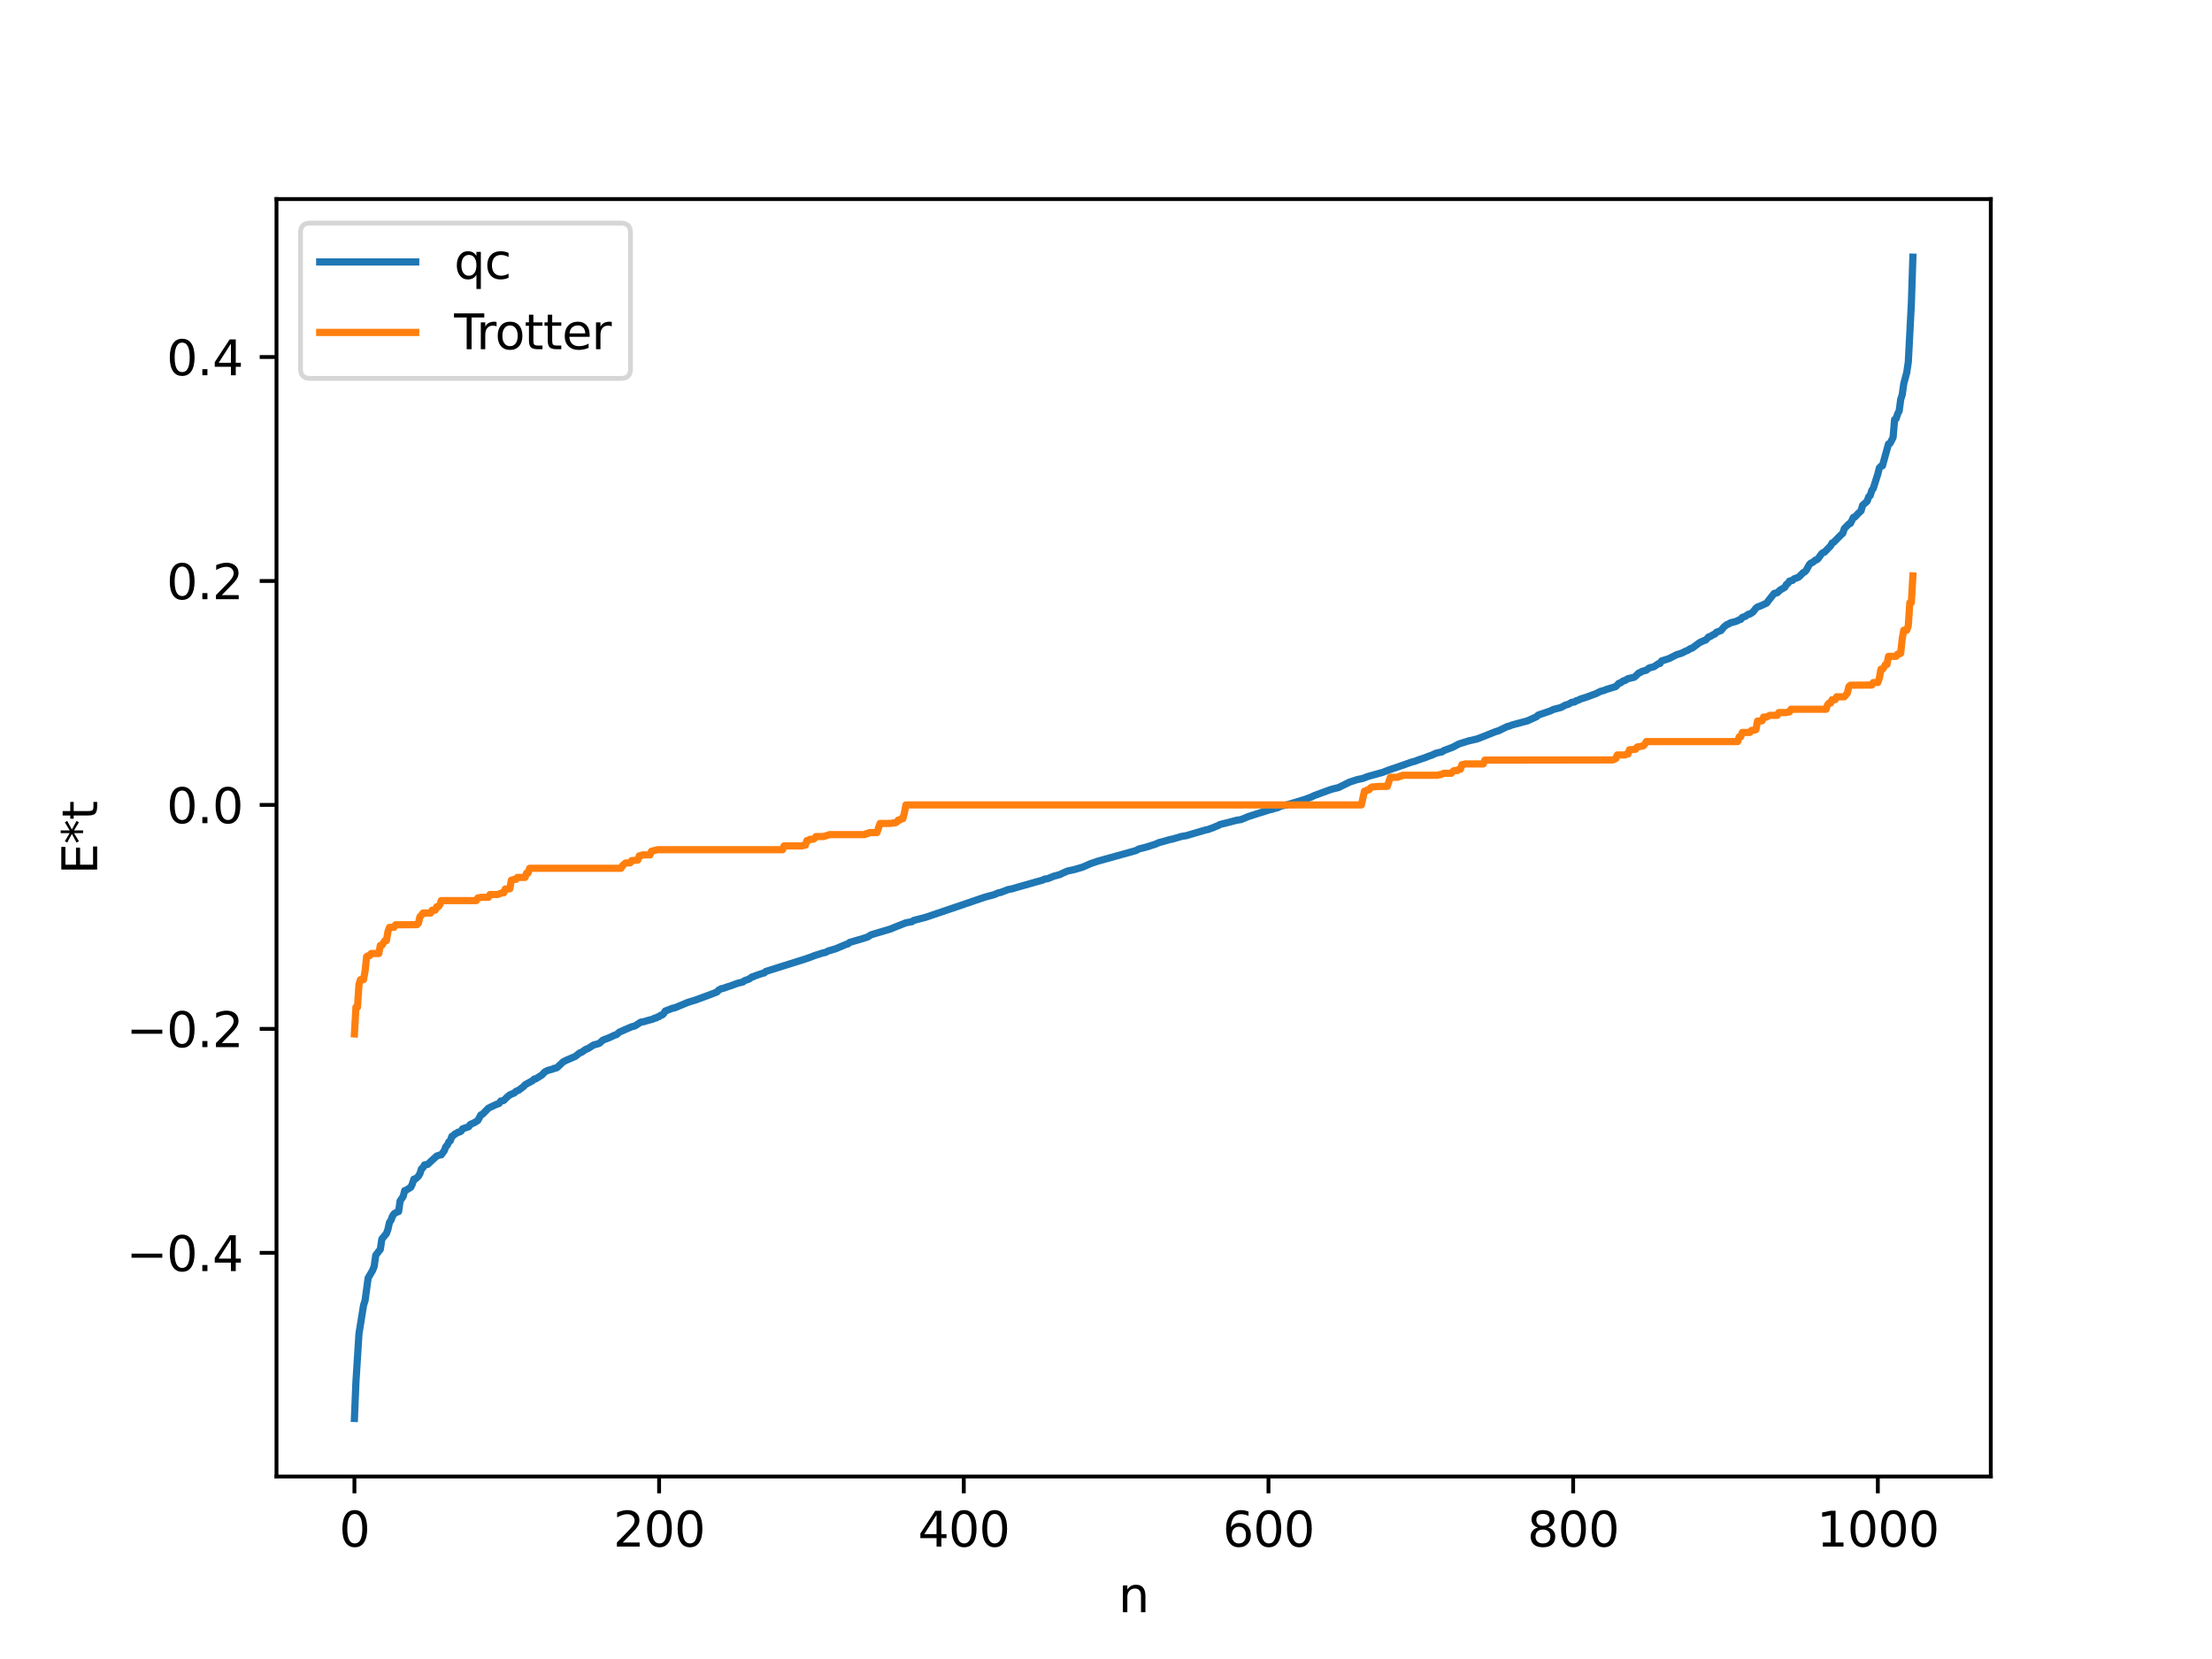 <?xml version="1.0" encoding="utf-8" standalone="no"?>
<!DOCTYPE svg PUBLIC "-//W3C//DTD SVG 1.1//EN"
  "http://www.w3.org/Graphics/SVG/1.1/DTD/svg11.dtd">
<svg xmlns:xlink="http://www.w3.org/1999/xlink" width="460.8pt" height="345.6pt" viewBox="0 0 460.8 345.6" xmlns="http://www.w3.org/2000/svg" version="1.1">
 <defs>
  <style type="text/css">*{stroke-linejoin: round; stroke-linecap: butt}</style>
 </defs>
 <g id="figure_1">
  <g id="patch_1">
   <path d="M 0 345.6 
L 460.8 345.6 
L 460.8 0 
L 0 0 
z
" style="fill: #ffffff"/>
  </g>
  <g id="axes_1">
   <g id="patch_2">
    <path d="M 57.6 307.584 
L 414.72 307.584 
L 414.72 41.472 
L 57.6 41.472 
z
" style="fill: #ffffff"/>
   </g>
   <g id="matplotlib.axis_1">
    <g id="xtick_1">
     <g id="line2d_1">
      <defs>
       <path id="mad5747d1ad" d="M 0 0 
L 0 3.5 
" style="stroke: #000000; stroke-width: 0.8"/>
      </defs>
      <g>
       <use xlink:href="#mad5747d1ad" x="73.833" y="307.584" style="stroke: #000000; stroke-width: 0.8"/>
      </g>
     </g>
     <g id="text_1">
      <!-- 0 -->
      <g transform="translate(70.651 322.182) scale(0.1 -0.1)">
       <defs>
        <path id="DejaVuSans-30" d="M 2034 4250 
Q 1547 4250 1301 3770 
Q 1056 3291 1056 2328 
Q 1056 1369 1301 889 
Q 1547 409 2034 409 
Q 2525 409 2770 889 
Q 3016 1369 3016 2328 
Q 3016 3291 2770 3770 
Q 2525 4250 2034 4250 
z
M 2034 4750 
Q 2819 4750 3233 4129 
Q 3647 3509 3647 2328 
Q 3647 1150 3233 529 
Q 2819 -91 2034 -91 
Q 1250 -91 836 529 
Q 422 1150 422 2328 
Q 422 3509 836 4129 
Q 1250 4750 2034 4750 
z
" transform="scale(0.016)"/>
       </defs>
       <use xlink:href="#DejaVuSans-30"/>
      </g>
     </g>
    </g>
    <g id="xtick_2">
     <g id="line2d_2">
      <g>
       <use xlink:href="#mad5747d1ad" x="137.304" y="307.584" style="stroke: #000000; stroke-width: 0.8"/>
      </g>
     </g>
     <g id="text_2">
      <!-- 200 -->
      <g transform="translate(127.76 322.182) scale(0.1 -0.1)">
       <defs>
        <path id="DejaVuSans-32" d="M 1228 531 
L 3431 531 
L 3431 0 
L 469 0 
L 469 531 
Q 828 903 1448 1529 
Q 2069 2156 2228 2338 
Q 2531 2678 2651 2914 
Q 2772 3150 2772 3378 
Q 2772 3750 2511 3984 
Q 2250 4219 1831 4219 
Q 1534 4219 1204 4116 
Q 875 4013 500 3803 
L 500 4441 
Q 881 4594 1212 4672 
Q 1544 4750 1819 4750 
Q 2544 4750 2975 4387 
Q 3406 4025 3406 3419 
Q 3406 3131 3298 2873 
Q 3191 2616 2906 2266 
Q 2828 2175 2409 1742 
Q 1991 1309 1228 531 
z
" transform="scale(0.016)"/>
       </defs>
       <use xlink:href="#DejaVuSans-32"/>
       <use xlink:href="#DejaVuSans-30" x="63.623"/>
       <use xlink:href="#DejaVuSans-30" x="127.246"/>
      </g>
     </g>
    </g>
    <g id="xtick_3">
     <g id="line2d_3">
      <g>
       <use xlink:href="#mad5747d1ad" x="200.775" y="307.584" style="stroke: #000000; stroke-width: 0.8"/>
      </g>
     </g>
     <g id="text_3">
      <!-- 400 -->
      <g transform="translate(191.231 322.182) scale(0.1 -0.1)">
       <defs>
        <path id="DejaVuSans-34" d="M 2419 4116 
L 825 1625 
L 2419 1625 
L 2419 4116 
z
M 2253 4666 
L 3047 4666 
L 3047 1625 
L 3713 1625 
L 3713 1100 
L 3047 1100 
L 3047 0 
L 2419 0 
L 2419 1100 
L 313 1100 
L 313 1709 
L 2253 4666 
z
" transform="scale(0.016)"/>
       </defs>
       <use xlink:href="#DejaVuSans-34"/>
       <use xlink:href="#DejaVuSans-30" x="63.623"/>
       <use xlink:href="#DejaVuSans-30" x="127.246"/>
      </g>
     </g>
    </g>
    <g id="xtick_4">
     <g id="line2d_4">
      <g>
       <use xlink:href="#mad5747d1ad" x="264.246" y="307.584" style="stroke: #000000; stroke-width: 0.8"/>
      </g>
     </g>
     <g id="text_4">
      <!-- 600 -->
      <g transform="translate(254.702 322.182) scale(0.1 -0.1)">
       <defs>
        <path id="DejaVuSans-36" d="M 2113 2584 
Q 1688 2584 1439 2293 
Q 1191 2003 1191 1497 
Q 1191 994 1439 701 
Q 1688 409 2113 409 
Q 2538 409 2786 701 
Q 3034 994 3034 1497 
Q 3034 2003 2786 2293 
Q 2538 2584 2113 2584 
z
M 3366 4563 
L 3366 3988 
Q 3128 4100 2886 4159 
Q 2644 4219 2406 4219 
Q 1781 4219 1451 3797 
Q 1122 3375 1075 2522 
Q 1259 2794 1537 2939 
Q 1816 3084 2150 3084 
Q 2853 3084 3261 2657 
Q 3669 2231 3669 1497 
Q 3669 778 3244 343 
Q 2819 -91 2113 -91 
Q 1303 -91 875 529 
Q 447 1150 447 2328 
Q 447 3434 972 4092 
Q 1497 4750 2381 4750 
Q 2619 4750 2861 4703 
Q 3103 4656 3366 4563 
z
" transform="scale(0.016)"/>
       </defs>
       <use xlink:href="#DejaVuSans-36"/>
       <use xlink:href="#DejaVuSans-30" x="63.623"/>
       <use xlink:href="#DejaVuSans-30" x="127.246"/>
      </g>
     </g>
    </g>
    <g id="xtick_5">
     <g id="line2d_5">
      <g>
       <use xlink:href="#mad5747d1ad" x="327.717" y="307.584" style="stroke: #000000; stroke-width: 0.8"/>
      </g>
     </g>
     <g id="text_5">
      <!-- 800 -->
      <g transform="translate(318.173 322.182) scale(0.1 -0.1)">
       <defs>
        <path id="DejaVuSans-38" d="M 2034 2216 
Q 1584 2216 1326 1975 
Q 1069 1734 1069 1313 
Q 1069 891 1326 650 
Q 1584 409 2034 409 
Q 2484 409 2743 651 
Q 3003 894 3003 1313 
Q 3003 1734 2745 1975 
Q 2488 2216 2034 2216 
z
M 1403 2484 
Q 997 2584 770 2862 
Q 544 3141 544 3541 
Q 544 4100 942 4425 
Q 1341 4750 2034 4750 
Q 2731 4750 3128 4425 
Q 3525 4100 3525 3541 
Q 3525 3141 3298 2862 
Q 3072 2584 2669 2484 
Q 3125 2378 3379 2068 
Q 3634 1759 3634 1313 
Q 3634 634 3220 271 
Q 2806 -91 2034 -91 
Q 1263 -91 848 271 
Q 434 634 434 1313 
Q 434 1759 690 2068 
Q 947 2378 1403 2484 
z
M 1172 3481 
Q 1172 3119 1398 2916 
Q 1625 2713 2034 2713 
Q 2441 2713 2670 2916 
Q 2900 3119 2900 3481 
Q 2900 3844 2670 4047 
Q 2441 4250 2034 4250 
Q 1625 4250 1398 4047 
Q 1172 3844 1172 3481 
z
" transform="scale(0.016)"/>
       </defs>
       <use xlink:href="#DejaVuSans-38"/>
       <use xlink:href="#DejaVuSans-30" x="63.623"/>
       <use xlink:href="#DejaVuSans-30" x="127.246"/>
      </g>
     </g>
    </g>
    <g id="xtick_6">
     <g id="line2d_6">
      <g>
       <use xlink:href="#mad5747d1ad" x="391.188" y="307.584" style="stroke: #000000; stroke-width: 0.8"/>
      </g>
     </g>
     <g id="text_6">
      <!-- 1000 -->
      <g transform="translate(378.463 322.182) scale(0.1 -0.1)">
       <defs>
        <path id="DejaVuSans-31" d="M 794 531 
L 1825 531 
L 1825 4091 
L 703 3866 
L 703 4441 
L 1819 4666 
L 2450 4666 
L 2450 531 
L 3481 531 
L 3481 0 
L 794 0 
L 794 531 
z
" transform="scale(0.016)"/>
       </defs>
       <use xlink:href="#DejaVuSans-31"/>
       <use xlink:href="#DejaVuSans-30" x="63.623"/>
       <use xlink:href="#DejaVuSans-30" x="127.246"/>
       <use xlink:href="#DejaVuSans-30" x="190.869"/>
      </g>
     </g>
    </g>
    <g id="text_7">
     <!-- n -->
     <g transform="translate(232.991 335.861) scale(0.1 -0.1)">
      <defs>
       <path id="DejaVuSans-6e" d="M 3513 2113 
L 3513 0 
L 2938 0 
L 2938 2094 
Q 2938 2591 2744 2837 
Q 2550 3084 2163 3084 
Q 1697 3084 1428 2787 
Q 1159 2491 1159 1978 
L 1159 0 
L 581 0 
L 581 3500 
L 1159 3500 
L 1159 2956 
Q 1366 3272 1645 3428 
Q 1925 3584 2291 3584 
Q 2894 3584 3203 3211 
Q 3513 2838 3513 2113 
z
" transform="scale(0.016)"/>
      </defs>
      <use xlink:href="#DejaVuSans-6e"/>
     </g>
    </g>
   </g>
   <g id="matplotlib.axis_2">
    <g id="ytick_1">
     <g id="line2d_7">
      <defs>
       <path id="mfb9bf18798" d="M 0 0 
L -3.5 0 
" style="stroke: #000000; stroke-width: 0.8"/>
      </defs>
      <g>
       <use xlink:href="#mfb9bf18798" x="57.6" y="260.992" style="stroke: #000000; stroke-width: 0.8"/>
      </g>
     </g>
     <g id="text_8">
      <!-- −0.4 -->
      <g transform="translate(26.317 264.791) scale(0.1 -0.1)">
       <defs>
        <path id="DejaVuSans-2212" d="M 678 2272 
L 4684 2272 
L 4684 1741 
L 678 1741 
L 678 2272 
z
" transform="scale(0.016)"/>
        <path id="DejaVuSans-2e" d="M 684 794 
L 1344 794 
L 1344 0 
L 684 0 
L 684 794 
z
" transform="scale(0.016)"/>
       </defs>
       <use xlink:href="#DejaVuSans-2212"/>
       <use xlink:href="#DejaVuSans-30" x="83.789"/>
       <use xlink:href="#DejaVuSans-2e" x="147.412"/>
       <use xlink:href="#DejaVuSans-34" x="179.199"/>
      </g>
     </g>
    </g>
    <g id="ytick_2">
     <g id="line2d_8">
      <g>
       <use xlink:href="#mfb9bf18798" x="57.6" y="214.337" style="stroke: #000000; stroke-width: 0.8"/>
      </g>
     </g>
     <g id="text_9">
      <!-- −0.2 -->
      <g transform="translate(26.317 218.136) scale(0.1 -0.1)">
       <use xlink:href="#DejaVuSans-2212"/>
       <use xlink:href="#DejaVuSans-30" x="83.789"/>
       <use xlink:href="#DejaVuSans-2e" x="147.412"/>
       <use xlink:href="#DejaVuSans-32" x="179.199"/>
      </g>
     </g>
    </g>
    <g id="ytick_3">
     <g id="line2d_9">
      <g>
       <use xlink:href="#mfb9bf18798" x="57.6" y="167.681" style="stroke: #000000; stroke-width: 0.8"/>
      </g>
     </g>
     <g id="text_10">
      <!-- 0.0 -->
      <g transform="translate(34.697 171.481) scale(0.1 -0.1)">
       <use xlink:href="#DejaVuSans-30"/>
       <use xlink:href="#DejaVuSans-2e" x="63.623"/>
       <use xlink:href="#DejaVuSans-30" x="95.41"/>
      </g>
     </g>
    </g>
    <g id="ytick_4">
     <g id="line2d_10">
      <g>
       <use xlink:href="#mfb9bf18798" x="57.6" y="121.026" style="stroke: #000000; stroke-width: 0.8"/>
      </g>
     </g>
     <g id="text_11">
      <!-- 0.2 -->
      <g transform="translate(34.697 124.826) scale(0.1 -0.1)">
       <use xlink:href="#DejaVuSans-30"/>
       <use xlink:href="#DejaVuSans-2e" x="63.623"/>
       <use xlink:href="#DejaVuSans-32" x="95.41"/>
      </g>
     </g>
    </g>
    <g id="ytick_5">
     <g id="line2d_11">
      <g>
       <use xlink:href="#mfb9bf18798" x="57.6" y="74.371" style="stroke: #000000; stroke-width: 0.8"/>
      </g>
     </g>
     <g id="text_12">
      <!-- 0.4 -->
      <g transform="translate(34.697 78.171) scale(0.1 -0.1)">
       <use xlink:href="#DejaVuSans-30"/>
       <use xlink:href="#DejaVuSans-2e" x="63.623"/>
       <use xlink:href="#DejaVuSans-34" x="95.41"/>
      </g>
     </g>
    </g>
    <g id="text_13">
     <!-- E*t -->
     <g transform="translate(20.238 182.148) rotate(-90) scale(0.1 -0.1)">
      <defs>
       <path id="DejaVuSans-45" d="M 628 4666 
L 3578 4666 
L 3578 4134 
L 1259 4134 
L 1259 2753 
L 3481 2753 
L 3481 2222 
L 1259 2222 
L 1259 531 
L 3634 531 
L 3634 0 
L 628 0 
L 628 4666 
z
" transform="scale(0.016)"/>
       <path id="DejaVuSans-2a" d="M 3009 3897 
L 1888 3291 
L 3009 2681 
L 2828 2375 
L 1778 3009 
L 1778 1831 
L 1422 1831 
L 1422 3009 
L 372 2375 
L 191 2681 
L 1313 3291 
L 191 3897 
L 372 4206 
L 1422 3572 
L 1422 4750 
L 1778 4750 
L 1778 3572 
L 2828 4206 
L 3009 3897 
z
" transform="scale(0.016)"/>
       <path id="DejaVuSans-74" d="M 1172 4494 
L 1172 3500 
L 2356 3500 
L 2356 3053 
L 1172 3053 
L 1172 1153 
Q 1172 725 1289 603 
Q 1406 481 1766 481 
L 2356 481 
L 2356 0 
L 1766 0 
Q 1100 0 847 248 
Q 594 497 594 1153 
L 594 3053 
L 172 3053 
L 172 3500 
L 594 3500 
L 594 4494 
L 1172 4494 
z
" transform="scale(0.016)"/>
      </defs>
      <use xlink:href="#DejaVuSans-45"/>
      <use xlink:href="#DejaVuSans-2a" x="63.184"/>
      <use xlink:href="#DejaVuSans-74" x="113.184"/>
     </g>
    </g>
   </g>
   <g id="line2d_12">
    <path d="M 73.833 295.488 
L 74.15 287.846 
L 74.785 277.784 
L 75.737 271.911 
L 76.054 270.913 
L 76.689 266.234 
L 77.641 264.605 
L 77.958 263.75 
L 78.276 261.478 
L 79.228 260.263 
L 79.545 258.112 
L 80.497 256.969 
L 80.815 256.087 
L 81.132 254.654 
L 81.449 254.198 
L 81.767 253.336 
L 82.084 252.858 
L 82.719 252.474 
L 83.036 252.389 
L 83.353 250.181 
L 83.988 249.237 
L 84.305 248.031 
L 84.623 247.929 
L 85.575 247.326 
L 85.892 246.665 
L 86.21 245.641 
L 86.527 245.617 
L 87.162 245.029 
L 87.479 244.48 
L 87.796 243.493 
L 88.114 243.249 
L 88.431 242.662 
L 89.066 242.581 
L 90.97 240.821 
L 91.605 240.615 
L 91.922 240.573 
L 92.557 239.698 
L 92.874 238.867 
L 93.191 238.544 
L 93.509 237.858 
L 93.826 237.6 
L 94.143 236.704 
L 94.461 236.555 
L 94.778 236.21 
L 95.096 236.095 
L 95.413 235.852 
L 95.73 235.826 
L 96.048 235.643 
L 96.365 235.153 
L 97 234.928 
L 97.634 234.731 
L 97.952 234.26 
L 98.904 233.825 
L 99.539 233.415 
L 100.173 232.259 
L 100.491 232.138 
L 101.76 230.847 
L 103.347 230.086 
L 103.981 229.87 
L 104.299 229.373 
L 104.934 229.251 
L 105.568 228.604 
L 106.203 228.079 
L 107.155 227.673 
L 107.472 227.354 
L 108.107 227.073 
L 109.059 226.352 
L 109.377 225.977 
L 110.963 225.115 
L 111.281 224.785 
L 111.598 224.755 
L 112.867 223.951 
L 113.502 223.291 
L 114.137 222.982 
L 114.772 222.803 
L 115.089 222.742 
L 115.406 222.554 
L 115.724 222.537 
L 116.041 222.401 
L 117.31 221.21 
L 117.945 220.883 
L 119.849 220.069 
L 120.801 219.306 
L 121.119 219.23 
L 122.071 218.57 
L 122.388 218.487 
L 123.658 217.688 
L 124.61 217.435 
L 124.927 217.282 
L 125.562 216.694 
L 126.831 216.208 
L 127.466 215.912 
L 128.1 215.62 
L 128.418 215.544 
L 129.053 214.995 
L 131.591 213.891 
L 132.226 213.744 
L 133.496 212.926 
L 134.13 212.83 
L 134.765 212.637 
L 135.4 212.459 
L 136.034 212.299 
L 136.352 212.09 
L 136.669 212.075 
L 136.986 211.842 
L 137.304 211.786 
L 137.621 211.5 
L 137.939 211.441 
L 138.256 211.156 
L 138.573 210.62 
L 140.16 210.012 
L 140.477 209.984 
L 143.334 208.797 
L 144.92 208.313 
L 147.777 207.259 
L 149.363 206.65 
L 149.681 206.278 
L 150.315 205.934 
L 150.633 205.901 
L 151.585 205.558 
L 152.22 205.366 
L 153.172 205.003 
L 153.806 204.791 
L 154.758 204.568 
L 155.076 204.302 
L 156.028 203.966 
L 156.662 203.506 
L 156.98 203.459 
L 157.297 203.277 
L 157.932 203.064 
L 158.884 202.752 
L 159.201 202.687 
L 159.519 202.371 
L 166.818 200.074 
L 167.77 199.773 
L 168.722 199.442 
L 169.674 199.068 
L 171.578 198.468 
L 171.896 198.442 
L 172.53 198.107 
L 174.117 197.634 
L 176.339 196.697 
L 176.656 196.627 
L 176.973 196.326 
L 179.829 195.495 
L 180.464 195.283 
L 180.781 195.181 
L 181.416 194.756 
L 182.368 194.46 
L 185.542 193.517 
L 186.177 193.245 
L 188.715 192.236 
L 189.985 192.004 
L 190.302 191.752 
L 192.841 191.087 
L 199.188 188.933 
L 205.218 186.873 
L 207.122 186.364 
L 208.074 185.959 
L 208.391 185.935 
L 209.978 185.323 
L 210.93 185.134 
L 211.882 184.845 
L 217.277 183.314 
L 217.595 183.132 
L 218.229 183.052 
L 219.499 182.535 
L 220.451 182.277 
L 220.768 182.196 
L 221.403 181.882 
L 222.355 181.464 
L 223.307 181.256 
L 223.942 181.106 
L 225.529 180.638 
L 226.163 180.364 
L 227.115 179.937 
L 228.702 179.395 
L 229.654 179.132 
L 236.636 177.189 
L 237.271 176.85 
L 238.858 176.446 
L 240.762 175.833 
L 241.396 175.541 
L 242.348 175.289 
L 243.618 174.919 
L 244.253 174.791 
L 246.157 174.237 
L 247.109 174.088 
L 251.234 172.869 
L 251.552 172.838 
L 252.186 172.602 
L 252.821 172.376 
L 253.456 172.093 
L 253.773 171.993 
L 254.091 171.773 
L 256.312 171.215 
L 257.581 170.88 
L 258.534 170.733 
L 260.12 170.078 
L 264.246 168.767 
L 265.198 168.529 
L 265.833 168.328 
L 266.15 168.268 
L 266.785 167.943 
L 268.054 167.665 
L 269.641 167.201 
L 271.862 166.52 
L 273.132 166.049 
L 273.767 165.742 
L 276.94 164.57 
L 277.575 164.366 
L 278.844 164.064 
L 281.066 162.957 
L 282.653 162.427 
L 283.922 162.152 
L 284.874 161.777 
L 288.048 160.893 
L 289.317 160.397 
L 290.586 159.976 
L 292.808 159.204 
L 294.077 158.751 
L 294.712 158.599 
L 295.347 158.345 
L 296.934 157.809 
L 297.568 157.549 
L 298.203 157.339 
L 299.155 156.906 
L 299.79 156.754 
L 300.424 156.62 
L 300.742 156.371 
L 302.646 155.654 
L 303.915 154.978 
L 305.82 154.377 
L 307.724 153.928 
L 308.358 153.691 
L 311.532 152.424 
L 312.167 152.234 
L 314.071 151.318 
L 314.388 151.274 
L 315.023 151.015 
L 318.196 150.165 
L 320.1 149.302 
L 320.418 148.972 
L 322.957 148.104 
L 323.591 147.799 
L 325.178 147.379 
L 326.13 146.873 
L 326.765 146.697 
L 327.4 146.304 
L 328.034 146.23 
L 328.352 145.966 
L 328.669 145.909 
L 329.304 145.601 
L 330.256 145.311 
L 332.477 144.498 
L 333.429 144.015 
L 334.064 143.856 
L 334.699 143.603 
L 336.603 143.02 
L 337.238 142.345 
L 337.555 142.271 
L 338.19 141.82 
L 338.507 141.776 
L 339.142 141.376 
L 340.411 141.093 
L 340.729 140.844 
L 341.363 140.206 
L 341.681 140.112 
L 341.998 139.886 
L 342.633 139.708 
L 342.95 139.617 
L 343.585 139.131 
L 344.537 138.892 
L 345.172 138.463 
L 345.489 138.255 
L 345.806 138.216 
L 346.124 137.694 
L 347.71 137.179 
L 349.297 136.376 
L 350.249 136.09 
L 351.201 135.619 
L 351.519 135.516 
L 352.153 135.1 
L 352.471 135.038 
L 354.058 133.865 
L 355.01 133.428 
L 355.327 133.342 
L 355.962 132.657 
L 356.279 132.596 
L 356.914 132.193 
L 357.231 132.095 
L 357.548 131.715 
L 358.5 131.363 
L 359.135 130.596 
L 359.77 130.099 
L 360.087 130.007 
L 360.405 129.768 
L 361.674 129.438 
L 362.309 129.121 
L 362.626 129.04 
L 362.943 128.62 
L 363.578 128.404 
L 364.213 127.956 
L 364.53 127.915 
L 365.165 127.5 
L 365.8 126.693 
L 366.117 126.446 
L 366.752 126.225 
L 368.021 125.635 
L 368.656 124.8 
L 369.608 123.611 
L 370.243 123.48 
L 370.877 122.88 
L 371.512 122.523 
L 371.829 122.315 
L 372.147 121.731 
L 372.464 121.539 
L 372.781 121.049 
L 373.416 120.91 
L 373.734 120.585 
L 374.686 120.243 
L 375.638 119.291 
L 375.955 119.148 
L 376.272 118.798 
L 376.907 117.635 
L 377.224 117.298 
L 377.542 117.211 
L 378.177 116.677 
L 378.494 116.601 
L 378.811 116.294 
L 379.446 115.388 
L 379.763 115.121 
L 380.081 115.016 
L 381.35 113.708 
L 381.667 113.116 
L 381.985 112.972 
L 383.572 111.365 
L 383.889 111.099 
L 384.206 110.112 
L 385.158 109.147 
L 385.476 109.037 
L 386.11 107.759 
L 386.428 107.686 
L 387.062 106.995 
L 387.697 106.408 
L 388.015 105.262 
L 388.967 104.404 
L 389.284 103.473 
L 389.601 103.228 
L 389.919 102.176 
L 390.236 101.753 
L 391.188 98.725 
L 391.505 97.473 
L 391.823 97.134 
L 392.14 97.049 
L 393.41 92.482 
L 393.727 92.363 
L 394.362 91.141 
L 394.679 87.398 
L 394.996 87.227 
L 395.314 86.199 
L 395.631 85.616 
L 395.948 83.221 
L 396.266 82.244 
L 396.583 79.938 
L 397.218 77.56 
L 397.535 75.404 
L 398.17 63.278 
L 398.487 53.568 
L 398.487 53.568 
" clip-path="url(#pbe17e95413)" style="fill: none; stroke: #1f77b4; stroke-width: 1.5; stroke-linecap: square"/>
   </g>
   <g id="line2d_13">
    <path d="M 73.833 215.385 
L 74.15 209.819 
L 74.467 209.819 
L 74.785 205.061 
L 75.102 204.072 
L 75.737 204.072 
L 76.054 202.292 
L 76.372 199.286 
L 76.689 199.102 
L 77.006 199.102 
L 77.324 198.637 
L 78.91 198.637 
L 79.228 196.941 
L 79.545 196.941 
L 80.18 195.948 
L 80.497 195.948 
L 80.815 194.074 
L 81.132 193.191 
L 82.084 193.176 
L 82.401 192.653 
L 86.844 192.624 
L 87.162 192.338 
L 87.479 190.979 
L 87.796 190.679 
L 88.114 190.209 
L 89.7 190.209 
L 90.018 189.608 
L 90.653 189.608 
L 90.97 188.909 
L 91.287 188.909 
L 91.605 188.546 
L 91.922 187.61 
L 99.221 187.61 
L 99.539 187.053 
L 99.856 187.053 
L 100.173 186.921 
L 101.76 186.921 
L 102.077 186.344 
L 103.664 186.344 
L 104.616 185.988 
L 104.934 185.988 
L 105.251 185.196 
L 106.203 185.156 
L 106.52 183.368 
L 107.155 183.191 
L 107.472 183.191 
L 107.79 182.779 
L 109.377 182.779 
L 109.694 181.876 
L 110.011 181.876 
L 110.329 180.878 
L 129.37 180.878 
L 129.687 180.31 
L 130.322 179.777 
L 131.274 179.743 
L 131.591 179.279 
L 132.861 179.173 
L 133.178 178.279 
L 133.496 178.279 
L 133.813 178.092 
L 135.4 178.092 
L 135.717 177.331 
L 136.986 177.013 
L 163.01 177.013 
L 163.327 176.222 
L 167.135 176.222 
L 167.453 176.077 
L 167.77 176.077 
L 168.087 175.099 
L 168.405 175.099 
L 168.722 174.838 
L 169.357 174.838 
L 169.674 174.669 
L 169.991 174.265 
L 171.578 174.265 
L 172.848 173.86 
L 180.147 173.86 
L 180.464 173.652 
L 180.781 173.652 
L 181.099 173.448 
L 182.686 173.448 
L 183.32 171.547 
L 185.542 171.53 
L 186.177 171.419 
L 186.494 171.419 
L 186.811 171.252 
L 187.129 170.834 
L 187.446 170.834 
L 187.763 170.551 
L 188.081 170.551 
L 188.398 169.368 
L 188.715 167.681 
L 283.605 167.681 
L 284.239 164.812 
L 284.557 164.812 
L 284.874 164.529 
L 285.191 164.529 
L 285.509 164.111 
L 285.826 163.944 
L 287.096 163.833 
L 289 163.816 
L 289.634 161.915 
L 291.221 161.915 
L 291.539 161.711 
L 291.856 161.711 
L 292.173 161.503 
L 299.472 161.503 
L 299.79 161.382 
L 300.107 161.382 
L 300.742 161.098 
L 302.329 161.098 
L 302.646 160.694 
L 302.963 160.525 
L 303.598 160.525 
L 303.915 160.264 
L 304.233 160.264 
L 304.55 159.286 
L 304.867 159.286 
L 305.185 159.141 
L 308.993 159.141 
L 309.31 158.35 
L 335.968 158.307 
L 336.603 158.032 
L 336.92 157.271 
L 338.507 157.271 
L 338.824 157.084 
L 339.142 157.084 
L 339.459 156.19 
L 340.729 156.084 
L 341.046 155.62 
L 342.315 155.38 
L 342.633 155.053 
L 342.95 154.485 
L 361.991 154.485 
L 362.309 153.487 
L 362.626 153.487 
L 362.943 152.584 
L 364.53 152.584 
L 364.848 152.172 
L 365.482 152.101 
L 365.8 151.995 
L 366.117 150.207 
L 367.069 150.167 
L 367.386 149.375 
L 368.021 149.375 
L 368.656 149.019 
L 370.243 149.019 
L 370.56 148.442 
L 372.147 148.442 
L 372.464 148.31 
L 372.781 148.31 
L 373.099 147.753 
L 380.398 147.753 
L 380.715 146.817 
L 381.033 146.454 
L 381.35 146.454 
L 381.667 145.755 
L 382.302 145.755 
L 382.62 145.154 
L 384.206 145.154 
L 384.841 144.384 
L 385.158 143.025 
L 385.476 142.739 
L 389.919 142.71 
L 390.236 142.187 
L 391.188 142.172 
L 391.505 141.289 
L 391.823 139.415 
L 392.14 139.415 
L 392.458 139.035 
L 392.775 138.422 
L 393.092 138.422 
L 393.41 136.726 
L 394.996 136.726 
L 395.314 136.261 
L 395.631 136.261 
L 395.948 136.077 
L 396.266 133.071 
L 396.583 131.291 
L 397.218 131.291 
L 397.535 130.302 
L 397.853 125.544 
L 398.17 125.544 
L 398.487 119.978 
L 398.487 119.978 
" clip-path="url(#pbe17e95413)" style="fill: none; stroke: #ff7f0e; stroke-width: 1.5; stroke-linecap: square"/>
   </g>
   <g id="patch_3">
    <path d="M 57.6 307.584 
L 57.6 41.472 
" style="fill: none; stroke: #000000; stroke-width: 0.8; stroke-linejoin: miter; stroke-linecap: square"/>
   </g>
   <g id="patch_4">
    <path d="M 414.72 307.584 
L 414.72 41.472 
" style="fill: none; stroke: #000000; stroke-width: 0.8; stroke-linejoin: miter; stroke-linecap: square"/>
   </g>
   <g id="patch_5">
    <path d="M 57.6 307.584 
L 414.72 307.584 
" style="fill: none; stroke: #000000; stroke-width: 0.8; stroke-linejoin: miter; stroke-linecap: square"/>
   </g>
   <g id="patch_6">
    <path d="M 57.6 41.472 
L 414.72 41.472 
" style="fill: none; stroke: #000000; stroke-width: 0.8; stroke-linejoin: miter; stroke-linecap: square"/>
   </g>
   <g id="legend_1">
    <g id="patch_7">
     <path d="M 64.6 78.828 
L 129.342 78.828 
Q 131.342 78.828 131.342 76.828 
L 131.342 48.472 
Q 131.342 46.472 129.342 46.472 
L 64.6 46.472 
Q 62.6 46.472 62.6 48.472 
L 62.6 76.828 
Q 62.6 78.828 64.6 78.828 
z
" style="fill: #ffffff; opacity: 0.8; stroke: #cccccc; stroke-linejoin: miter"/>
    </g>
    <g id="line2d_14">
     <path d="M 66.6 54.57 
L 76.6 54.57 
L 86.6 54.57 
" style="fill: none; stroke: #1f77b4; stroke-width: 1.5; stroke-linecap: square"/>
    </g>
    <g id="text_14">
     <!-- qc -->
     <g transform="translate(94.6 58.07) scale(0.1 -0.1)">
      <defs>
       <path id="DejaVuSans-71" d="M 947 1747 
Q 947 1113 1208 752 
Q 1469 391 1925 391 
Q 2381 391 2643 752 
Q 2906 1113 2906 1747 
Q 2906 2381 2643 2742 
Q 2381 3103 1925 3103 
Q 1469 3103 1208 2742 
Q 947 2381 947 1747 
z
M 2906 525 
Q 2725 213 2448 61 
Q 2172 -91 1784 -91 
Q 1150 -91 751 415 
Q 353 922 353 1747 
Q 353 2572 751 3078 
Q 1150 3584 1784 3584 
Q 2172 3584 2448 3432 
Q 2725 3281 2906 2969 
L 2906 3500 
L 3481 3500 
L 3481 -1331 
L 2906 -1331 
L 2906 525 
z
" transform="scale(0.016)"/>
       <path id="DejaVuSans-63" d="M 3122 3366 
L 3122 2828 
Q 2878 2963 2633 3030 
Q 2388 3097 2138 3097 
Q 1578 3097 1268 2742 
Q 959 2388 959 1747 
Q 959 1106 1268 751 
Q 1578 397 2138 397 
Q 2388 397 2633 464 
Q 2878 531 3122 666 
L 3122 134 
Q 2881 22 2623 -34 
Q 2366 -91 2075 -91 
Q 1284 -91 818 406 
Q 353 903 353 1747 
Q 353 2603 823 3093 
Q 1294 3584 2113 3584 
Q 2378 3584 2631 3529 
Q 2884 3475 3122 3366 
z
" transform="scale(0.016)"/>
      </defs>
      <use xlink:href="#DejaVuSans-71"/>
      <use xlink:href="#DejaVuSans-63" x="63.477"/>
     </g>
    </g>
    <g id="line2d_15">
     <path d="M 66.6 69.249 
L 76.6 69.249 
L 86.6 69.249 
" style="fill: none; stroke: #ff7f0e; stroke-width: 1.5; stroke-linecap: square"/>
    </g>
    <g id="text_15">
     <!-- Trotter -->
     <g transform="translate(94.6 72.749) scale(0.1 -0.1)">
      <defs>
       <path id="DejaVuSans-54" d="M -19 4666 
L 3928 4666 
L 3928 4134 
L 2272 4134 
L 2272 0 
L 1638 0 
L 1638 4134 
L -19 4134 
L -19 4666 
z
" transform="scale(0.016)"/>
       <path id="DejaVuSans-72" d="M 2631 2963 
Q 2534 3019 2420 3045 
Q 2306 3072 2169 3072 
Q 1681 3072 1420 2755 
Q 1159 2438 1159 1844 
L 1159 0 
L 581 0 
L 581 3500 
L 1159 3500 
L 1159 2956 
Q 1341 3275 1631 3429 
Q 1922 3584 2338 3584 
Q 2397 3584 2469 3576 
Q 2541 3569 2628 3553 
L 2631 2963 
z
" transform="scale(0.016)"/>
       <path id="DejaVuSans-6f" d="M 1959 3097 
Q 1497 3097 1228 2736 
Q 959 2375 959 1747 
Q 959 1119 1226 758 
Q 1494 397 1959 397 
Q 2419 397 2687 759 
Q 2956 1122 2956 1747 
Q 2956 2369 2687 2733 
Q 2419 3097 1959 3097 
z
M 1959 3584 
Q 2709 3584 3137 3096 
Q 3566 2609 3566 1747 
Q 3566 888 3137 398 
Q 2709 -91 1959 -91 
Q 1206 -91 779 398 
Q 353 888 353 1747 
Q 353 2609 779 3096 
Q 1206 3584 1959 3584 
z
" transform="scale(0.016)"/>
       <path id="DejaVuSans-65" d="M 3597 1894 
L 3597 1613 
L 953 1613 
Q 991 1019 1311 708 
Q 1631 397 2203 397 
Q 2534 397 2845 478 
Q 3156 559 3463 722 
L 3463 178 
Q 3153 47 2828 -22 
Q 2503 -91 2169 -91 
Q 1331 -91 842 396 
Q 353 884 353 1716 
Q 353 2575 817 3079 
Q 1281 3584 2069 3584 
Q 2775 3584 3186 3129 
Q 3597 2675 3597 1894 
z
M 3022 2063 
Q 3016 2534 2758 2815 
Q 2500 3097 2075 3097 
Q 1594 3097 1305 2825 
Q 1016 2553 972 2059 
L 3022 2063 
z
" transform="scale(0.016)"/>
      </defs>
      <use xlink:href="#DejaVuSans-54"/>
      <use xlink:href="#DejaVuSans-72" x="46.334"/>
      <use xlink:href="#DejaVuSans-6f" x="85.197"/>
      <use xlink:href="#DejaVuSans-74" x="146.379"/>
      <use xlink:href="#DejaVuSans-74" x="185.588"/>
      <use xlink:href="#DejaVuSans-65" x="224.797"/>
      <use xlink:href="#DejaVuSans-72" x="286.32"/>
     </g>
    </g>
   </g>
  </g>
 </g>
 <defs>
  <clipPath id="pbe17e95413">
   <rect x="57.6" y="41.472" width="357.12" height="266.112"/>
  </clipPath>
 </defs>
</svg>
